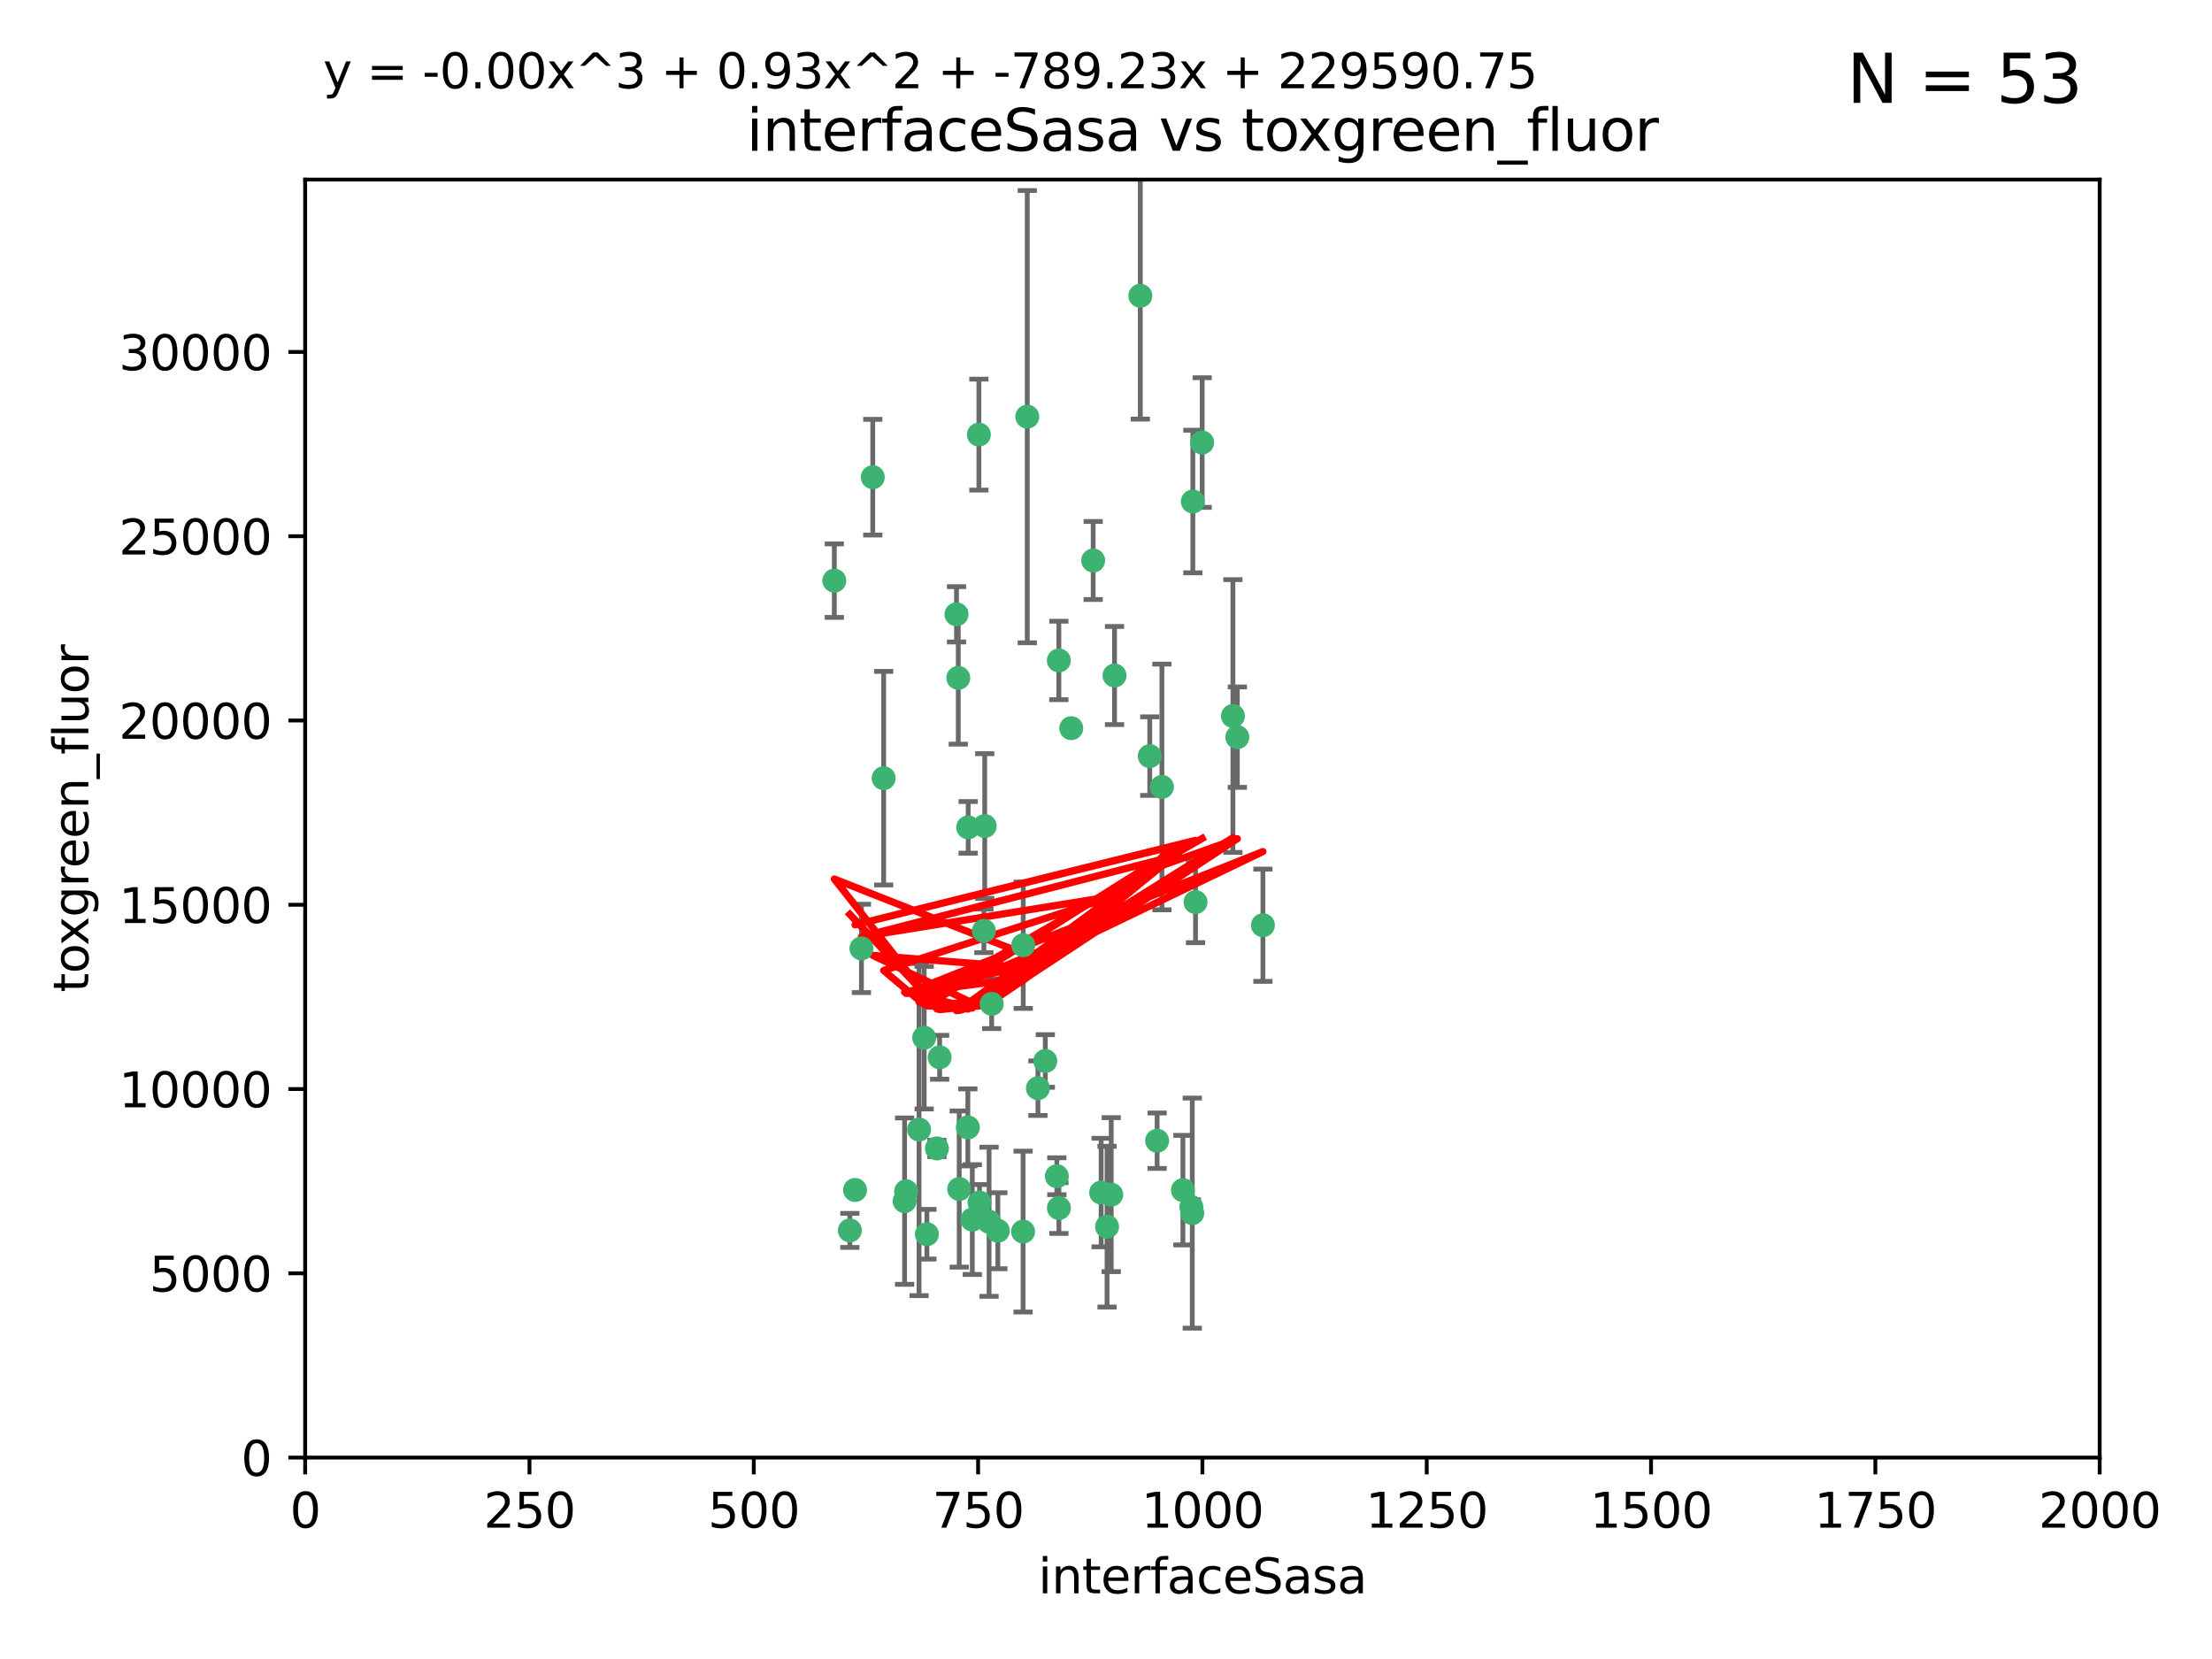 <?xml version="1.0" encoding="utf-8" standalone="no"?>
<!DOCTYPE svg PUBLIC "-//W3C//DTD SVG 1.1//EN"
  "http://www.w3.org/Graphics/SVG/1.1/DTD/svg11.dtd">
<svg xmlns:xlink="http://www.w3.org/1999/xlink" width="460.8pt" height="345.6pt" viewBox="0 0 460.8 345.6" xmlns="http://www.w3.org/2000/svg" version="1.1">
 <defs>
  <style type="text/css">*{stroke-linejoin: round; stroke-linecap: butt}</style>
 </defs>
 <g id="figure_1">
  <g id="patch_1">
   <path d="M 0 345.6 
L 460.8 345.6 
L 460.8 0 
L 0 0 
z
" style="fill: #ffffff"/>
  </g>
  <g id="axes_1">
   <g id="patch_2">
    <path d="M 63.571 303.64 
L 437.4 303.64 
L 437.4 37.411 
L 63.571 37.411 
z
" style="fill: #ffffff"/>
   </g>
   <g id="PathCollection_1">
    <defs>
     <path id="m50823e1a47" d="M 0 1.118 
C 0.297 1.118 0.581 1 0.791 0.791 
C 1 0.581 1.118 0.297 1.118 0 
C 1.118 -0.297 1 -0.581 0.791 -0.791 
C 0.581 -1 0.297 -1.118 0 -1.118 
C -0.297 -1.118 -0.581 -1 -0.791 -0.791 
C -1 -0.581 -1.118 -0.297 -1.118 0 
C -1.118 0.297 -1 0.581 -0.791 0.791 
C -0.581 1 -0.297 1.118 0 1.118 
z
" style="stroke: #3cb371"/>
    </defs>
    <g clip-path="url(#p85cb08720f)">
     <use xlink:href="#m50823e1a47" x="250.437" y="92.187" style="fill: #3cb371; stroke: #3cb371"/>
     <use xlink:href="#m50823e1a47" x="191.458" y="235.304" style="fill: #3cb371; stroke: #3cb371"/>
     <use xlink:href="#m50823e1a47" x="223.161" y="151.693" style="fill: #3cb371; stroke: #3cb371"/>
     <use xlink:href="#m50823e1a47" x="242.046" y="163.936" style="fill: #3cb371; stroke: #3cb371"/>
     <use xlink:href="#m50823e1a47" x="248.491" y="104.476" style="fill: #3cb371; stroke: #3cb371"/>
     <use xlink:href="#m50823e1a47" x="227.725" y="116.762" style="fill: #3cb371; stroke: #3cb371"/>
     <use xlink:href="#m50823e1a47" x="237.546" y="61.614" style="fill: #3cb371; stroke: #3cb371"/>
     <use xlink:href="#m50823e1a47" x="257.757" y="153.559" style="fill: #3cb371; stroke: #3cb371"/>
     <use xlink:href="#m50823e1a47" x="206.585" y="209.121" style="fill: #3cb371; stroke: #3cb371"/>
     <use xlink:href="#m50823e1a47" x="256.841" y="149.16" style="fill: #3cb371; stroke: #3cb371"/>
     <use xlink:href="#m50823e1a47" x="199.256" y="127.973" style="fill: #3cb371; stroke: #3cb371"/>
     <use xlink:href="#m50823e1a47" x="213.159" y="196.901" style="fill: #3cb371; stroke: #3cb371"/>
     <use xlink:href="#m50823e1a47" x="220.577" y="137.58" style="fill: #3cb371; stroke: #3cb371"/>
     <use xlink:href="#m50823e1a47" x="203.92" y="90.534" style="fill: #3cb371; stroke: #3cb371"/>
     <use xlink:href="#m50823e1a47" x="181.815" y="99.407" style="fill: #3cb371; stroke: #3cb371"/>
     <use xlink:href="#m50823e1a47" x="216.22" y="226.692" style="fill: #3cb371; stroke: #3cb371"/>
     <use xlink:href="#m50823e1a47" x="207.873" y="256.385" style="fill: #3cb371; stroke: #3cb371"/>
     <use xlink:href="#m50823e1a47" x="213.998" y="86.8" style="fill: #3cb371; stroke: #3cb371"/>
     <use xlink:href="#m50823e1a47" x="188.766" y="248.172" style="fill: #3cb371; stroke: #3cb371"/>
     <use xlink:href="#m50823e1a47" x="263.091" y="192.743" style="fill: #3cb371; stroke: #3cb371"/>
     <use xlink:href="#m50823e1a47" x="220.589" y="251.655" style="fill: #3cb371; stroke: #3cb371"/>
     <use xlink:href="#m50823e1a47" x="230.62" y="255.535" style="fill: #3cb371; stroke: #3cb371"/>
     <use xlink:href="#m50823e1a47" x="249.05" y="187.922" style="fill: #3cb371; stroke: #3cb371"/>
     <use xlink:href="#m50823e1a47" x="178.12" y="247.891" style="fill: #3cb371; stroke: #3cb371"/>
     <use xlink:href="#m50823e1a47" x="248.185" y="251.452" style="fill: #3cb371; stroke: #3cb371"/>
     <use xlink:href="#m50823e1a47" x="220.157" y="245.034" style="fill: #3cb371; stroke: #3cb371"/>
     <use xlink:href="#m50823e1a47" x="199.626" y="141.216" style="fill: #3cb371; stroke: #3cb371"/>
     <use xlink:href="#m50823e1a47" x="246.424" y="247.93" style="fill: #3cb371; stroke: #3cb371"/>
     <use xlink:href="#m50823e1a47" x="231.488" y="248.866" style="fill: #3cb371; stroke: #3cb371"/>
     <use xlink:href="#m50823e1a47" x="239.516" y="157.513" style="fill: #3cb371; stroke: #3cb371"/>
     <use xlink:href="#m50823e1a47" x="204.964" y="193.912" style="fill: #3cb371; stroke: #3cb371"/>
     <use xlink:href="#m50823e1a47" x="229.39" y="248.434" style="fill: #3cb371; stroke: #3cb371"/>
     <use xlink:href="#m50823e1a47" x="205.136" y="172.082" style="fill: #3cb371; stroke: #3cb371"/>
     <use xlink:href="#m50823e1a47" x="213.125" y="256.562" style="fill: #3cb371; stroke: #3cb371"/>
     <use xlink:href="#m50823e1a47" x="201.621" y="234.855" style="fill: #3cb371; stroke: #3cb371"/>
     <use xlink:href="#m50823e1a47" x="201.69" y="172.356" style="fill: #3cb371; stroke: #3cb371"/>
     <use xlink:href="#m50823e1a47" x="248.372" y="252.714" style="fill: #3cb371; stroke: #3cb371"/>
     <use xlink:href="#m50823e1a47" x="199.821" y="247.697" style="fill: #3cb371; stroke: #3cb371"/>
     <use xlink:href="#m50823e1a47" x="206.043" y="254.514" style="fill: #3cb371; stroke: #3cb371"/>
     <use xlink:href="#m50823e1a47" x="192.525" y="216.17" style="fill: #3cb371; stroke: #3cb371"/>
     <use xlink:href="#m50823e1a47" x="184.082" y="162.105" style="fill: #3cb371; stroke: #3cb371"/>
     <use xlink:href="#m50823e1a47" x="232.174" y="140.722" style="fill: #3cb371; stroke: #3cb371"/>
     <use xlink:href="#m50823e1a47" x="179.453" y="197.571" style="fill: #3cb371; stroke: #3cb371"/>
     <use xlink:href="#m50823e1a47" x="241.052" y="237.633" style="fill: #3cb371; stroke: #3cb371"/>
     <use xlink:href="#m50823e1a47" x="193.088" y="257.112" style="fill: #3cb371; stroke: #3cb371"/>
     <use xlink:href="#m50823e1a47" x="202.548" y="254.057" style="fill: #3cb371; stroke: #3cb371"/>
     <use xlink:href="#m50823e1a47" x="188.445" y="250.216" style="fill: #3cb371; stroke: #3cb371"/>
     <use xlink:href="#m50823e1a47" x="217.757" y="221.023" style="fill: #3cb371; stroke: #3cb371"/>
     <use xlink:href="#m50823e1a47" x="173.806" y="120.958" style="fill: #3cb371; stroke: #3cb371"/>
     <use xlink:href="#m50823e1a47" x="195.181" y="239.234" style="fill: #3cb371; stroke: #3cb371"/>
     <use xlink:href="#m50823e1a47" x="204.052" y="250.509" style="fill: #3cb371; stroke: #3cb371"/>
     <use xlink:href="#m50823e1a47" x="195.744" y="220.252" style="fill: #3cb371; stroke: #3cb371"/>
     <use xlink:href="#m50823e1a47" x="177.039" y="256.316" style="fill: #3cb371; stroke: #3cb371"/>
    </g>
   </g>
   <g id="matplotlib.axis_1">
    <g id="xtick_1">
     <g id="line2d_1">
      <defs>
       <path id="m6fc1e0e9b1" d="M 0 0 
L 0 3.5 
" style="stroke: #000000; stroke-width: 0.8"/>
      </defs>
      <g>
       <use xlink:href="#m6fc1e0e9b1" x="63.571" y="303.64" style="stroke: #000000; stroke-width: 0.8"/>
      </g>
     </g>
     <g id="text_1">
      <!-- 0 -->
      <g transform="translate(60.39 318.238)scale(0.1 -0.1)">
       <defs>
        <path id="DejaVuSans-30" d="M 2034 4250 
Q 1547 4250 1301 3770 
Q 1056 3291 1056 2328 
Q 1056 1369 1301 889 
Q 1547 409 2034 409 
Q 2525 409 2770 889 
Q 3016 1369 3016 2328 
Q 3016 3291 2770 3770 
Q 2525 4250 2034 4250 
z
M 2034 4750 
Q 2819 4750 3233 4129 
Q 3647 3509 3647 2328 
Q 3647 1150 3233 529 
Q 2819 -91 2034 -91 
Q 1250 -91 836 529 
Q 422 1150 422 2328 
Q 422 3509 836 4129 
Q 1250 4750 2034 4750 
z
" transform="scale(0.016)"/>
       </defs>
       <use xlink:href="#DejaVuSans-30"/>
      </g>
     </g>
    </g>
    <g id="xtick_2">
     <g id="line2d_2">
      <g>
       <use xlink:href="#m6fc1e0e9b1" x="110.3" y="303.64" style="stroke: #000000; stroke-width: 0.8"/>
      </g>
     </g>
     <g id="text_2">
      <!-- 250 -->
      <g transform="translate(100.756 318.238)scale(0.1 -0.1)">
       <defs>
        <path id="DejaVuSans-32" d="M 1228 531 
L 3431 531 
L 3431 0 
L 469 0 
L 469 531 
Q 828 903 1448 1529 
Q 2069 2156 2228 2338 
Q 2531 2678 2651 2914 
Q 2772 3150 2772 3378 
Q 2772 3750 2511 3984 
Q 2250 4219 1831 4219 
Q 1534 4219 1204 4116 
Q 875 4013 500 3803 
L 500 4441 
Q 881 4594 1212 4672 
Q 1544 4750 1819 4750 
Q 2544 4750 2975 4387 
Q 3406 4025 3406 3419 
Q 3406 3131 3298 2873 
Q 3191 2616 2906 2266 
Q 2828 2175 2409 1742 
Q 1991 1309 1228 531 
z
" transform="scale(0.016)"/>
        <path id="DejaVuSans-35" d="M 691 4666 
L 3169 4666 
L 3169 4134 
L 1269 4134 
L 1269 2991 
Q 1406 3038 1543 3061 
Q 1681 3084 1819 3084 
Q 2600 3084 3056 2656 
Q 3513 2228 3513 1497 
Q 3513 744 3044 326 
Q 2575 -91 1722 -91 
Q 1428 -91 1123 -41 
Q 819 9 494 109 
L 494 744 
Q 775 591 1075 516 
Q 1375 441 1709 441 
Q 2250 441 2565 725 
Q 2881 1009 2881 1497 
Q 2881 1984 2565 2268 
Q 2250 2553 1709 2553 
Q 1456 2553 1204 2497 
Q 953 2441 691 2322 
L 691 4666 
z
" transform="scale(0.016)"/>
       </defs>
       <use xlink:href="#DejaVuSans-32"/>
       <use xlink:href="#DejaVuSans-35" x="63.623"/>
       <use xlink:href="#DejaVuSans-30" x="127.246"/>
      </g>
     </g>
    </g>
    <g id="xtick_3">
     <g id="line2d_3">
      <g>
       <use xlink:href="#m6fc1e0e9b1" x="157.028" y="303.64" style="stroke: #000000; stroke-width: 0.8"/>
      </g>
     </g>
     <g id="text_3">
      <!-- 500 -->
      <g transform="translate(147.485 318.238)scale(0.1 -0.1)">
       <use xlink:href="#DejaVuSans-35"/>
       <use xlink:href="#DejaVuSans-30" x="63.623"/>
       <use xlink:href="#DejaVuSans-30" x="127.246"/>
      </g>
     </g>
    </g>
    <g id="xtick_4">
     <g id="line2d_4">
      <g>
       <use xlink:href="#m6fc1e0e9b1" x="203.757" y="303.64" style="stroke: #000000; stroke-width: 0.8"/>
      </g>
     </g>
     <g id="text_4">
      <!-- 750 -->
      <g transform="translate(194.213 318.238)scale(0.1 -0.1)">
       <defs>
        <path id="DejaVuSans-37" d="M 525 4666 
L 3525 4666 
L 3525 4397 
L 1831 0 
L 1172 0 
L 2766 4134 
L 525 4134 
L 525 4666 
z
" transform="scale(0.016)"/>
       </defs>
       <use xlink:href="#DejaVuSans-37"/>
       <use xlink:href="#DejaVuSans-35" x="63.623"/>
       <use xlink:href="#DejaVuSans-30" x="127.246"/>
      </g>
     </g>
    </g>
    <g id="xtick_5">
     <g id="line2d_5">
      <g>
       <use xlink:href="#m6fc1e0e9b1" x="250.486" y="303.64" style="stroke: #000000; stroke-width: 0.8"/>
      </g>
     </g>
     <g id="text_5">
      <!-- 1000 -->
      <g transform="translate(237.761 318.238)scale(0.1 -0.1)">
       <defs>
        <path id="DejaVuSans-31" d="M 794 531 
L 1825 531 
L 1825 4091 
L 703 3866 
L 703 4441 
L 1819 4666 
L 2450 4666 
L 2450 531 
L 3481 531 
L 3481 0 
L 794 0 
L 794 531 
z
" transform="scale(0.016)"/>
       </defs>
       <use xlink:href="#DejaVuSans-31"/>
       <use xlink:href="#DejaVuSans-30" x="63.623"/>
       <use xlink:href="#DejaVuSans-30" x="127.246"/>
       <use xlink:href="#DejaVuSans-30" x="190.869"/>
      </g>
     </g>
    </g>
    <g id="xtick_6">
     <g id="line2d_6">
      <g>
       <use xlink:href="#m6fc1e0e9b1" x="297.214" y="303.64" style="stroke: #000000; stroke-width: 0.8"/>
      </g>
     </g>
     <g id="text_6">
      <!-- 1250 -->
      <g transform="translate(284.489 318.238)scale(0.1 -0.1)">
       <use xlink:href="#DejaVuSans-31"/>
       <use xlink:href="#DejaVuSans-32" x="63.623"/>
       <use xlink:href="#DejaVuSans-35" x="127.246"/>
       <use xlink:href="#DejaVuSans-30" x="190.869"/>
      </g>
     </g>
    </g>
    <g id="xtick_7">
     <g id="line2d_7">
      <g>
       <use xlink:href="#m6fc1e0e9b1" x="343.943" y="303.64" style="stroke: #000000; stroke-width: 0.8"/>
      </g>
     </g>
     <g id="text_7">
      <!-- 1500 -->
      <g transform="translate(331.218 318.238)scale(0.1 -0.1)">
       <use xlink:href="#DejaVuSans-31"/>
       <use xlink:href="#DejaVuSans-35" x="63.623"/>
       <use xlink:href="#DejaVuSans-30" x="127.246"/>
       <use xlink:href="#DejaVuSans-30" x="190.869"/>
      </g>
     </g>
    </g>
    <g id="xtick_8">
     <g id="line2d_8">
      <g>
       <use xlink:href="#m6fc1e0e9b1" x="390.671" y="303.64" style="stroke: #000000; stroke-width: 0.8"/>
      </g>
     </g>
     <g id="text_8">
      <!-- 1750 -->
      <g transform="translate(377.946 318.238)scale(0.1 -0.1)">
       <use xlink:href="#DejaVuSans-31"/>
       <use xlink:href="#DejaVuSans-37" x="63.623"/>
       <use xlink:href="#DejaVuSans-35" x="127.246"/>
       <use xlink:href="#DejaVuSans-30" x="190.869"/>
      </g>
     </g>
    </g>
    <g id="xtick_9">
     <g id="line2d_9">
      <g>
       <use xlink:href="#m6fc1e0e9b1" x="437.4" y="303.64" style="stroke: #000000; stroke-width: 0.8"/>
      </g>
     </g>
     <g id="text_9">
      <!-- 2000 -->
      <g transform="translate(424.675 318.238)scale(0.1 -0.1)">
       <use xlink:href="#DejaVuSans-32"/>
       <use xlink:href="#DejaVuSans-30" x="63.623"/>
       <use xlink:href="#DejaVuSans-30" x="127.246"/>
       <use xlink:href="#DejaVuSans-30" x="190.869"/>
      </g>
     </g>
    </g>
    <g id="text_10">
     <!-- interfaceSasa -->
     <g transform="translate(216.279 331.917)scale(0.1 -0.1)">
      <defs>
       <path id="DejaVuSans-69" d="M 603 3500 
L 1178 3500 
L 1178 0 
L 603 0 
L 603 3500 
z
M 603 4863 
L 1178 4863 
L 1178 4134 
L 603 4134 
L 603 4863 
z
" transform="scale(0.016)"/>
       <path id="DejaVuSans-6e" d="M 3513 2113 
L 3513 0 
L 2938 0 
L 2938 2094 
Q 2938 2591 2744 2837 
Q 2550 3084 2163 3084 
Q 1697 3084 1428 2787 
Q 1159 2491 1159 1978 
L 1159 0 
L 581 0 
L 581 3500 
L 1159 3500 
L 1159 2956 
Q 1366 3272 1645 3428 
Q 1925 3584 2291 3584 
Q 2894 3584 3203 3211 
Q 3513 2838 3513 2113 
z
" transform="scale(0.016)"/>
       <path id="DejaVuSans-74" d="M 1172 4494 
L 1172 3500 
L 2356 3500 
L 2356 3053 
L 1172 3053 
L 1172 1153 
Q 1172 725 1289 603 
Q 1406 481 1766 481 
L 2356 481 
L 2356 0 
L 1766 0 
Q 1100 0 847 248 
Q 594 497 594 1153 
L 594 3053 
L 172 3053 
L 172 3500 
L 594 3500 
L 594 4494 
L 1172 4494 
z
" transform="scale(0.016)"/>
       <path id="DejaVuSans-65" d="M 3597 1894 
L 3597 1613 
L 953 1613 
Q 991 1019 1311 708 
Q 1631 397 2203 397 
Q 2534 397 2845 478 
Q 3156 559 3463 722 
L 3463 178 
Q 3153 47 2828 -22 
Q 2503 -91 2169 -91 
Q 1331 -91 842 396 
Q 353 884 353 1716 
Q 353 2575 817 3079 
Q 1281 3584 2069 3584 
Q 2775 3584 3186 3129 
Q 3597 2675 3597 1894 
z
M 3022 2063 
Q 3016 2534 2758 2815 
Q 2500 3097 2075 3097 
Q 1594 3097 1305 2825 
Q 1016 2553 972 2059 
L 3022 2063 
z
" transform="scale(0.016)"/>
       <path id="DejaVuSans-72" d="M 2631 2963 
Q 2534 3019 2420 3045 
Q 2306 3072 2169 3072 
Q 1681 3072 1420 2755 
Q 1159 2438 1159 1844 
L 1159 0 
L 581 0 
L 581 3500 
L 1159 3500 
L 1159 2956 
Q 1341 3275 1631 3429 
Q 1922 3584 2338 3584 
Q 2397 3584 2469 3576 
Q 2541 3569 2628 3553 
L 2631 2963 
z
" transform="scale(0.016)"/>
       <path id="DejaVuSans-66" d="M 2375 4863 
L 2375 4384 
L 1825 4384 
Q 1516 4384 1395 4259 
Q 1275 4134 1275 3809 
L 1275 3500 
L 2222 3500 
L 2222 3053 
L 1275 3053 
L 1275 0 
L 697 0 
L 697 3053 
L 147 3053 
L 147 3500 
L 697 3500 
L 697 3744 
Q 697 4328 969 4595 
Q 1241 4863 1831 4863 
L 2375 4863 
z
" transform="scale(0.016)"/>
       <path id="DejaVuSans-61" d="M 2194 1759 
Q 1497 1759 1228 1600 
Q 959 1441 959 1056 
Q 959 750 1161 570 
Q 1363 391 1709 391 
Q 2188 391 2477 730 
Q 2766 1069 2766 1631 
L 2766 1759 
L 2194 1759 
z
M 3341 1997 
L 3341 0 
L 2766 0 
L 2766 531 
Q 2569 213 2275 61 
Q 1981 -91 1556 -91 
Q 1019 -91 701 211 
Q 384 513 384 1019 
Q 384 1609 779 1909 
Q 1175 2209 1959 2209 
L 2766 2209 
L 2766 2266 
Q 2766 2663 2505 2880 
Q 2244 3097 1772 3097 
Q 1472 3097 1187 3025 
Q 903 2953 641 2809 
L 641 3341 
Q 956 3463 1253 3523 
Q 1550 3584 1831 3584 
Q 2591 3584 2966 3190 
Q 3341 2797 3341 1997 
z
" transform="scale(0.016)"/>
       <path id="DejaVuSans-63" d="M 3122 3366 
L 3122 2828 
Q 2878 2963 2633 3030 
Q 2388 3097 2138 3097 
Q 1578 3097 1268 2742 
Q 959 2388 959 1747 
Q 959 1106 1268 751 
Q 1578 397 2138 397 
Q 2388 397 2633 464 
Q 2878 531 3122 666 
L 3122 134 
Q 2881 22 2623 -34 
Q 2366 -91 2075 -91 
Q 1284 -91 818 406 
Q 353 903 353 1747 
Q 353 2603 823 3093 
Q 1294 3584 2113 3584 
Q 2378 3584 2631 3529 
Q 2884 3475 3122 3366 
z
" transform="scale(0.016)"/>
       <path id="DejaVuSans-53" d="M 3425 4513 
L 3425 3897 
Q 3066 4069 2747 4153 
Q 2428 4238 2131 4238 
Q 1616 4238 1336 4038 
Q 1056 3838 1056 3469 
Q 1056 3159 1242 3001 
Q 1428 2844 1947 2747 
L 2328 2669 
Q 3034 2534 3370 2195 
Q 3706 1856 3706 1288 
Q 3706 609 3251 259 
Q 2797 -91 1919 -91 
Q 1588 -91 1214 -16 
Q 841 59 441 206 
L 441 856 
Q 825 641 1194 531 
Q 1563 422 1919 422 
Q 2459 422 2753 634 
Q 3047 847 3047 1241 
Q 3047 1584 2836 1778 
Q 2625 1972 2144 2069 
L 1759 2144 
Q 1053 2284 737 2584 
Q 422 2884 422 3419 
Q 422 4038 858 4394 
Q 1294 4750 2059 4750 
Q 2388 4750 2728 4690 
Q 3069 4631 3425 4513 
z
" transform="scale(0.016)"/>
       <path id="DejaVuSans-73" d="M 2834 3397 
L 2834 2853 
Q 2591 2978 2328 3040 
Q 2066 3103 1784 3103 
Q 1356 3103 1142 2972 
Q 928 2841 928 2578 
Q 928 2378 1081 2264 
Q 1234 2150 1697 2047 
L 1894 2003 
Q 2506 1872 2764 1633 
Q 3022 1394 3022 966 
Q 3022 478 2636 193 
Q 2250 -91 1575 -91 
Q 1294 -91 989 -36 
Q 684 19 347 128 
L 347 722 
Q 666 556 975 473 
Q 1284 391 1588 391 
Q 1994 391 2212 530 
Q 2431 669 2431 922 
Q 2431 1156 2273 1281 
Q 2116 1406 1581 1522 
L 1381 1569 
Q 847 1681 609 1914 
Q 372 2147 372 2553 
Q 372 3047 722 3315 
Q 1072 3584 1716 3584 
Q 2034 3584 2315 3537 
Q 2597 3491 2834 3397 
z
" transform="scale(0.016)"/>
      </defs>
      <use xlink:href="#DejaVuSans-69"/>
      <use xlink:href="#DejaVuSans-6e" x="27.783"/>
      <use xlink:href="#DejaVuSans-74" x="91.162"/>
      <use xlink:href="#DejaVuSans-65" x="130.371"/>
      <use xlink:href="#DejaVuSans-72" x="191.895"/>
      <use xlink:href="#DejaVuSans-66" x="233.008"/>
      <use xlink:href="#DejaVuSans-61" x="268.213"/>
      <use xlink:href="#DejaVuSans-63" x="329.492"/>
      <use xlink:href="#DejaVuSans-65" x="384.473"/>
      <use xlink:href="#DejaVuSans-53" x="445.996"/>
      <use xlink:href="#DejaVuSans-61" x="509.473"/>
      <use xlink:href="#DejaVuSans-73" x="570.752"/>
      <use xlink:href="#DejaVuSans-61" x="622.852"/>
     </g>
    </g>
   </g>
   <g id="matplotlib.axis_2">
    <g id="ytick_1">
     <g id="line2d_10">
      <defs>
       <path id="m79f42b0985" d="M 0 0 
L -3.5 0 
" style="stroke: #000000; stroke-width: 0.8"/>
      </defs>
      <g>
       <use xlink:href="#m79f42b0985" x="63.571" y="303.64" style="stroke: #000000; stroke-width: 0.8"/>
      </g>
     </g>
     <g id="text_11">
      <!-- 0 -->
      <g transform="translate(50.209 307.439)scale(0.1 -0.1)">
       <use xlink:href="#DejaVuSans-30"/>
      </g>
     </g>
    </g>
    <g id="ytick_2">
     <g id="line2d_11">
      <g>
       <use xlink:href="#m79f42b0985" x="63.571" y="265.253" style="stroke: #000000; stroke-width: 0.8"/>
      </g>
     </g>
     <g id="text_12">
      <!-- 5000 -->
      <g transform="translate(31.121 269.052)scale(0.1 -0.1)">
       <use xlink:href="#DejaVuSans-35"/>
       <use xlink:href="#DejaVuSans-30" x="63.623"/>
       <use xlink:href="#DejaVuSans-30" x="127.246"/>
       <use xlink:href="#DejaVuSans-30" x="190.869"/>
      </g>
     </g>
    </g>
    <g id="ytick_3">
     <g id="line2d_12">
      <g>
       <use xlink:href="#m79f42b0985" x="63.571" y="226.866" style="stroke: #000000; stroke-width: 0.8"/>
      </g>
     </g>
     <g id="text_13">
      <!-- 10000 -->
      <g transform="translate(24.759 230.665)scale(0.1 -0.1)">
       <use xlink:href="#DejaVuSans-31"/>
       <use xlink:href="#DejaVuSans-30" x="63.623"/>
       <use xlink:href="#DejaVuSans-30" x="127.246"/>
       <use xlink:href="#DejaVuSans-30" x="190.869"/>
       <use xlink:href="#DejaVuSans-30" x="254.492"/>
      </g>
     </g>
    </g>
    <g id="ytick_4">
     <g id="line2d_13">
      <g>
       <use xlink:href="#m79f42b0985" x="63.571" y="188.479" style="stroke: #000000; stroke-width: 0.8"/>
      </g>
     </g>
     <g id="text_14">
      <!-- 15000 -->
      <g transform="translate(24.759 192.278)scale(0.1 -0.1)">
       <use xlink:href="#DejaVuSans-31"/>
       <use xlink:href="#DejaVuSans-35" x="63.623"/>
       <use xlink:href="#DejaVuSans-30" x="127.246"/>
       <use xlink:href="#DejaVuSans-30" x="190.869"/>
       <use xlink:href="#DejaVuSans-30" x="254.492"/>
      </g>
     </g>
    </g>
    <g id="ytick_5">
     <g id="line2d_14">
      <g>
       <use xlink:href="#m79f42b0985" x="63.571" y="150.092" style="stroke: #000000; stroke-width: 0.8"/>
      </g>
     </g>
     <g id="text_15">
      <!-- 20000 -->
      <g transform="translate(24.759 153.891)scale(0.1 -0.1)">
       <use xlink:href="#DejaVuSans-32"/>
       <use xlink:href="#DejaVuSans-30" x="63.623"/>
       <use xlink:href="#DejaVuSans-30" x="127.246"/>
       <use xlink:href="#DejaVuSans-30" x="190.869"/>
       <use xlink:href="#DejaVuSans-30" x="254.492"/>
      </g>
     </g>
    </g>
    <g id="ytick_6">
     <g id="line2d_15">
      <g>
       <use xlink:href="#m79f42b0985" x="63.571" y="111.705" style="stroke: #000000; stroke-width: 0.8"/>
      </g>
     </g>
     <g id="text_16">
      <!-- 25000 -->
      <g transform="translate(24.759 115.504)scale(0.1 -0.1)">
       <use xlink:href="#DejaVuSans-32"/>
       <use xlink:href="#DejaVuSans-35" x="63.623"/>
       <use xlink:href="#DejaVuSans-30" x="127.246"/>
       <use xlink:href="#DejaVuSans-30" x="190.869"/>
       <use xlink:href="#DejaVuSans-30" x="254.492"/>
      </g>
     </g>
    </g>
    <g id="ytick_7">
     <g id="line2d_16">
      <g>
       <use xlink:href="#m79f42b0985" x="63.571" y="73.317" style="stroke: #000000; stroke-width: 0.8"/>
      </g>
     </g>
     <g id="text_17">
      <!-- 30000 -->
      <g transform="translate(24.759 77.117)scale(0.1 -0.1)">
       <defs>
        <path id="DejaVuSans-33" d="M 2597 2516 
Q 3050 2419 3304 2112 
Q 3559 1806 3559 1356 
Q 3559 666 3084 287 
Q 2609 -91 1734 -91 
Q 1441 -91 1130 -33 
Q 819 25 488 141 
L 488 750 
Q 750 597 1062 519 
Q 1375 441 1716 441 
Q 2309 441 2620 675 
Q 2931 909 2931 1356 
Q 2931 1769 2642 2001 
Q 2353 2234 1838 2234 
L 1294 2234 
L 1294 2753 
L 1863 2753 
Q 2328 2753 2575 2939 
Q 2822 3125 2822 3475 
Q 2822 3834 2567 4026 
Q 2313 4219 1838 4219 
Q 1578 4219 1281 4162 
Q 984 4106 628 3988 
L 628 4550 
Q 988 4650 1302 4700 
Q 1616 4750 1894 4750 
Q 2613 4750 3031 4423 
Q 3450 4097 3450 3541 
Q 3450 3153 3228 2886 
Q 3006 2619 2597 2516 
z
" transform="scale(0.016)"/>
       </defs>
       <use xlink:href="#DejaVuSans-33"/>
       <use xlink:href="#DejaVuSans-30" x="63.623"/>
       <use xlink:href="#DejaVuSans-30" x="127.246"/>
       <use xlink:href="#DejaVuSans-30" x="190.869"/>
       <use xlink:href="#DejaVuSans-30" x="254.492"/>
      </g>
     </g>
    </g>
    <g id="text_18">
     <!-- toxgreen_fluor -->
     <g transform="translate(18.401 206.72)rotate(-90)scale(0.1 -0.1)">
      <defs>
       <path id="DejaVuSans-6f" d="M 1959 3097 
Q 1497 3097 1228 2736 
Q 959 2375 959 1747 
Q 959 1119 1226 758 
Q 1494 397 1959 397 
Q 2419 397 2687 759 
Q 2956 1122 2956 1747 
Q 2956 2369 2687 2733 
Q 2419 3097 1959 3097 
z
M 1959 3584 
Q 2709 3584 3137 3096 
Q 3566 2609 3566 1747 
Q 3566 888 3137 398 
Q 2709 -91 1959 -91 
Q 1206 -91 779 398 
Q 353 888 353 1747 
Q 353 2609 779 3096 
Q 1206 3584 1959 3584 
z
" transform="scale(0.016)"/>
       <path id="DejaVuSans-78" d="M 3513 3500 
L 2247 1797 
L 3578 0 
L 2900 0 
L 1881 1375 
L 863 0 
L 184 0 
L 1544 1831 
L 300 3500 
L 978 3500 
L 1906 2253 
L 2834 3500 
L 3513 3500 
z
" transform="scale(0.016)"/>
       <path id="DejaVuSans-67" d="M 2906 1791 
Q 2906 2416 2648 2759 
Q 2391 3103 1925 3103 
Q 1463 3103 1205 2759 
Q 947 2416 947 1791 
Q 947 1169 1205 825 
Q 1463 481 1925 481 
Q 2391 481 2648 825 
Q 2906 1169 2906 1791 
z
M 3481 434 
Q 3481 -459 3084 -895 
Q 2688 -1331 1869 -1331 
Q 1566 -1331 1297 -1286 
Q 1028 -1241 775 -1147 
L 775 -588 
Q 1028 -725 1275 -790 
Q 1522 -856 1778 -856 
Q 2344 -856 2625 -561 
Q 2906 -266 2906 331 
L 2906 616 
Q 2728 306 2450 153 
Q 2172 0 1784 0 
Q 1141 0 747 490 
Q 353 981 353 1791 
Q 353 2603 747 3093 
Q 1141 3584 1784 3584 
Q 2172 3584 2450 3431 
Q 2728 3278 2906 2969 
L 2906 3500 
L 3481 3500 
L 3481 434 
z
" transform="scale(0.016)"/>
       <path id="DejaVuSans-5f" d="M 3263 -1063 
L 3263 -1509 
L -63 -1509 
L -63 -1063 
L 3263 -1063 
z
" transform="scale(0.016)"/>
       <path id="DejaVuSans-6c" d="M 603 4863 
L 1178 4863 
L 1178 0 
L 603 0 
L 603 4863 
z
" transform="scale(0.016)"/>
       <path id="DejaVuSans-75" d="M 544 1381 
L 544 3500 
L 1119 3500 
L 1119 1403 
Q 1119 906 1312 657 
Q 1506 409 1894 409 
Q 2359 409 2629 706 
Q 2900 1003 2900 1516 
L 2900 3500 
L 3475 3500 
L 3475 0 
L 2900 0 
L 2900 538 
Q 2691 219 2414 64 
Q 2138 -91 1772 -91 
Q 1169 -91 856 284 
Q 544 659 544 1381 
z
M 1991 3584 
L 1991 3584 
z
" transform="scale(0.016)"/>
      </defs>
      <use xlink:href="#DejaVuSans-74"/>
      <use xlink:href="#DejaVuSans-6f" x="39.209"/>
      <use xlink:href="#DejaVuSans-78" x="97.266"/>
      <use xlink:href="#DejaVuSans-67" x="156.445"/>
      <use xlink:href="#DejaVuSans-72" x="219.922"/>
      <use xlink:href="#DejaVuSans-65" x="258.785"/>
      <use xlink:href="#DejaVuSans-65" x="320.309"/>
      <use xlink:href="#DejaVuSans-6e" x="381.832"/>
      <use xlink:href="#DejaVuSans-5f" x="445.211"/>
      <use xlink:href="#DejaVuSans-66" x="495.211"/>
      <use xlink:href="#DejaVuSans-6c" x="530.416"/>
      <use xlink:href="#DejaVuSans-75" x="558.199"/>
      <use xlink:href="#DejaVuSans-6f" x="621.578"/>
      <use xlink:href="#DejaVuSans-72" x="682.76"/>
     </g>
    </g>
   </g>
   <g id="LineCollection_1">
    <path d="M 250.437 105.69 
L 250.437 78.685 
" clip-path="url(#p85cb08720f)" style="fill: none; stroke: #696969"/>
    <path d="M 191.458 269.906 
L 191.458 200.702 
" clip-path="url(#p85cb08720f)" style="fill: none; stroke: #696969"/>
    <path d="M 223.161 152.217 
L 223.161 151.168 
" clip-path="url(#p85cb08720f)" style="fill: none; stroke: #696969"/>
    <path d="M 242.046 189.529 
L 242.046 138.343 
" clip-path="url(#p85cb08720f)" style="fill: none; stroke: #696969"/>
    <path d="M 248.491 119.328 
L 248.491 89.623 
" clip-path="url(#p85cb08720f)" style="fill: none; stroke: #696969"/>
    <path d="M 227.725 124.89 
L 227.725 108.635 
" clip-path="url(#p85cb08720f)" style="fill: none; stroke: #696969"/>
    <path d="M 237.546 87.306 
L 237.546 35.922 
" clip-path="url(#p85cb08720f)" style="fill: none; stroke: #696969"/>
    <path d="M 257.757 164.019 
L 257.757 143.098 
" clip-path="url(#p85cb08720f)" style="fill: none; stroke: #696969"/>
    <path d="M 206.585 214.275 
L 206.585 203.967 
" clip-path="url(#p85cb08720f)" style="fill: none; stroke: #696969"/>
    <path d="M 256.841 177.569 
L 256.841 120.752 
" clip-path="url(#p85cb08720f)" style="fill: none; stroke: #696969"/>
    <path d="M 199.256 133.734 
L 199.256 122.212 
" clip-path="url(#p85cb08720f)" style="fill: none; stroke: #696969"/>
    <path d="M 213.159 210.068 
L 213.159 183.734 
" clip-path="url(#p85cb08720f)" style="fill: none; stroke: #696969"/>
    <path d="M 220.577 145.75 
L 220.577 129.411 
" clip-path="url(#p85cb08720f)" style="fill: none; stroke: #696969"/>
    <path d="M 203.92 102.091 
L 203.92 78.978 
" clip-path="url(#p85cb08720f)" style="fill: none; stroke: #696969"/>
    <path d="M 181.815 111.46 
L 181.815 87.355 
" clip-path="url(#p85cb08720f)" style="fill: none; stroke: #696969"/>
    <path d="M 216.22 232.376 
L 216.22 221.008 
" clip-path="url(#p85cb08720f)" style="fill: none; stroke: #696969"/>
    <path d="M 207.873 264.301 
L 207.873 248.47 
" clip-path="url(#p85cb08720f)" style="fill: none; stroke: #696969"/>
    <path d="M 213.998 133.906 
L 213.998 39.694 
" clip-path="url(#p85cb08720f)" style="fill: none; stroke: #696969"/>
    <path d="M 188.766 248.702 
L 188.766 247.642 
" clip-path="url(#p85cb08720f)" style="fill: none; stroke: #696969"/>
    <path d="M 263.091 204.435 
L 263.091 181.052 
" clip-path="url(#p85cb08720f)" style="fill: none; stroke: #696969"/>
    <path d="M 220.589 256.945 
L 220.589 246.364 
" clip-path="url(#p85cb08720f)" style="fill: none; stroke: #696969"/>
    <path d="M 230.62 272.278 
L 230.62 238.793 
" clip-path="url(#p85cb08720f)" style="fill: none; stroke: #696969"/>
    <path d="M 249.05 196.374 
L 249.05 179.47 
" clip-path="url(#p85cb08720f)" style="fill: none; stroke: #696969"/>
    <path d="M 178.12 248.596 
L 178.12 247.186 
" clip-path="url(#p85cb08720f)" style="fill: none; stroke: #696969"/>
    <path d="M 248.185 252.966 
L 248.185 249.939 
" clip-path="url(#p85cb08720f)" style="fill: none; stroke: #696969"/>
    <path d="M 220.157 248.879 
L 220.157 241.19 
" clip-path="url(#p85cb08720f)" style="fill: none; stroke: #696969"/>
    <path d="M 199.626 155.019 
L 199.626 127.413 
" clip-path="url(#p85cb08720f)" style="fill: none; stroke: #696969"/>
    <path d="M 246.424 259.34 
L 246.424 236.521 
" clip-path="url(#p85cb08720f)" style="fill: none; stroke: #696969"/>
    <path d="M 231.488 264.906 
L 231.488 232.826 
" clip-path="url(#p85cb08720f)" style="fill: none; stroke: #696969"/>
    <path d="M 239.516 165.694 
L 239.516 149.332 
" clip-path="url(#p85cb08720f)" style="fill: none; stroke: #696969"/>
    <path d="M 204.964 198.445 
L 204.964 189.38 
" clip-path="url(#p85cb08720f)" style="fill: none; stroke: #696969"/>
    <path d="M 229.39 259.739 
L 229.39 237.128 
" clip-path="url(#p85cb08720f)" style="fill: none; stroke: #696969"/>
    <path d="M 205.136 187.16 
L 205.136 157.004 
" clip-path="url(#p85cb08720f)" style="fill: none; stroke: #696969"/>
    <path d="M 213.125 273.32 
L 213.125 239.805 
" clip-path="url(#p85cb08720f)" style="fill: none; stroke: #696969"/>
    <path d="M 201.621 242.872 
L 201.621 226.838 
" clip-path="url(#p85cb08720f)" style="fill: none; stroke: #696969"/>
    <path d="M 201.69 177.734 
L 201.69 166.978 
" clip-path="url(#p85cb08720f)" style="fill: none; stroke: #696969"/>
    <path d="M 248.372 276.679 
L 248.372 228.748 
" clip-path="url(#p85cb08720f)" style="fill: none; stroke: #696969"/>
    <path d="M 199.821 263.964 
L 199.821 231.431 
" clip-path="url(#p85cb08720f)" style="fill: none; stroke: #696969"/>
    <path d="M 206.043 270.051 
L 206.043 238.978 
" clip-path="url(#p85cb08720f)" style="fill: none; stroke: #696969"/>
    <path d="M 192.525 231.016 
L 192.525 201.324 
" clip-path="url(#p85cb08720f)" style="fill: none; stroke: #696969"/>
    <path d="M 184.082 184.351 
L 184.082 139.86 
" clip-path="url(#p85cb08720f)" style="fill: none; stroke: #696969"/>
    <path d="M 232.174 150.938 
L 232.174 130.506 
" clip-path="url(#p85cb08720f)" style="fill: none; stroke: #696969"/>
    <path d="M 179.453 206.772 
L 179.453 188.371 
" clip-path="url(#p85cb08720f)" style="fill: none; stroke: #696969"/>
    <path d="M 241.052 243.408 
L 241.052 231.859 
" clip-path="url(#p85cb08720f)" style="fill: none; stroke: #696969"/>
    <path d="M 193.088 262.288 
L 193.088 251.936 
" clip-path="url(#p85cb08720f)" style="fill: none; stroke: #696969"/>
    <path d="M 202.548 265.494 
L 202.548 242.62 
" clip-path="url(#p85cb08720f)" style="fill: none; stroke: #696969"/>
    <path d="M 188.445 267.545 
L 188.445 232.888 
" clip-path="url(#p85cb08720f)" style="fill: none; stroke: #696969"/>
    <path d="M 217.757 226.502 
L 217.757 215.543 
" clip-path="url(#p85cb08720f)" style="fill: none; stroke: #696969"/>
    <path d="M 173.806 128.612 
L 173.806 113.304 
" clip-path="url(#p85cb08720f)" style="fill: none; stroke: #696969"/>
    <path d="M 195.181 240.949 
L 195.181 237.518 
" clip-path="url(#p85cb08720f)" style="fill: none; stroke: #696969"/>
    <path d="M 204.052 254.253 
L 204.052 246.765 
" clip-path="url(#p85cb08720f)" style="fill: none; stroke: #696969"/>
    <path d="M 195.744 224.823 
L 195.744 215.68 
" clip-path="url(#p85cb08720f)" style="fill: none; stroke: #696969"/>
    <path d="M 177.039 259.862 
L 177.039 252.77 
" clip-path="url(#p85cb08720f)" style="fill: none; stroke: #696969"/>
   </g>
   <g id="line2d_17">
    <defs>
     <path id="m5220e39477" d="M 2 0 
L -2 -0 
" style="stroke: #696969"/>
    </defs>
    <g clip-path="url(#p85cb08720f)">
     <use xlink:href="#m5220e39477" x="250.437" y="105.69" style="fill: #696969; stroke: #696969"/>
     <use xlink:href="#m5220e39477" x="191.458" y="269.906" style="fill: #696969; stroke: #696969"/>
     <use xlink:href="#m5220e39477" x="223.161" y="152.217" style="fill: #696969; stroke: #696969"/>
     <use xlink:href="#m5220e39477" x="242.046" y="189.529" style="fill: #696969; stroke: #696969"/>
     <use xlink:href="#m5220e39477" x="248.491" y="119.328" style="fill: #696969; stroke: #696969"/>
     <use xlink:href="#m5220e39477" x="227.725" y="124.89" style="fill: #696969; stroke: #696969"/>
     <use xlink:href="#m5220e39477" x="237.546" y="87.306" style="fill: #696969; stroke: #696969"/>
     <use xlink:href="#m5220e39477" x="257.757" y="164.019" style="fill: #696969; stroke: #696969"/>
     <use xlink:href="#m5220e39477" x="206.585" y="214.275" style="fill: #696969; stroke: #696969"/>
     <use xlink:href="#m5220e39477" x="256.841" y="177.569" style="fill: #696969; stroke: #696969"/>
     <use xlink:href="#m5220e39477" x="199.256" y="133.734" style="fill: #696969; stroke: #696969"/>
     <use xlink:href="#m5220e39477" x="213.159" y="210.068" style="fill: #696969; stroke: #696969"/>
     <use xlink:href="#m5220e39477" x="220.577" y="145.75" style="fill: #696969; stroke: #696969"/>
     <use xlink:href="#m5220e39477" x="203.92" y="102.091" style="fill: #696969; stroke: #696969"/>
     <use xlink:href="#m5220e39477" x="181.815" y="111.46" style="fill: #696969; stroke: #696969"/>
     <use xlink:href="#m5220e39477" x="216.22" y="232.376" style="fill: #696969; stroke: #696969"/>
     <use xlink:href="#m5220e39477" x="207.873" y="264.301" style="fill: #696969; stroke: #696969"/>
     <use xlink:href="#m5220e39477" x="213.998" y="133.906" style="fill: #696969; stroke: #696969"/>
     <use xlink:href="#m5220e39477" x="188.766" y="248.702" style="fill: #696969; stroke: #696969"/>
     <use xlink:href="#m5220e39477" x="263.091" y="204.435" style="fill: #696969; stroke: #696969"/>
     <use xlink:href="#m5220e39477" x="220.589" y="256.945" style="fill: #696969; stroke: #696969"/>
     <use xlink:href="#m5220e39477" x="230.62" y="272.278" style="fill: #696969; stroke: #696969"/>
     <use xlink:href="#m5220e39477" x="249.05" y="196.374" style="fill: #696969; stroke: #696969"/>
     <use xlink:href="#m5220e39477" x="178.12" y="248.596" style="fill: #696969; stroke: #696969"/>
     <use xlink:href="#m5220e39477" x="248.185" y="252.966" style="fill: #696969; stroke: #696969"/>
     <use xlink:href="#m5220e39477" x="220.157" y="248.879" style="fill: #696969; stroke: #696969"/>
     <use xlink:href="#m5220e39477" x="199.626" y="155.019" style="fill: #696969; stroke: #696969"/>
     <use xlink:href="#m5220e39477" x="246.424" y="259.34" style="fill: #696969; stroke: #696969"/>
     <use xlink:href="#m5220e39477" x="231.488" y="264.906" style="fill: #696969; stroke: #696969"/>
     <use xlink:href="#m5220e39477" x="239.516" y="165.694" style="fill: #696969; stroke: #696969"/>
     <use xlink:href="#m5220e39477" x="204.964" y="198.445" style="fill: #696969; stroke: #696969"/>
     <use xlink:href="#m5220e39477" x="229.39" y="259.739" style="fill: #696969; stroke: #696969"/>
     <use xlink:href="#m5220e39477" x="205.136" y="187.16" style="fill: #696969; stroke: #696969"/>
     <use xlink:href="#m5220e39477" x="213.125" y="273.32" style="fill: #696969; stroke: #696969"/>
     <use xlink:href="#m5220e39477" x="201.621" y="242.872" style="fill: #696969; stroke: #696969"/>
     <use xlink:href="#m5220e39477" x="201.69" y="177.734" style="fill: #696969; stroke: #696969"/>
     <use xlink:href="#m5220e39477" x="248.372" y="276.679" style="fill: #696969; stroke: #696969"/>
     <use xlink:href="#m5220e39477" x="199.821" y="263.964" style="fill: #696969; stroke: #696969"/>
     <use xlink:href="#m5220e39477" x="206.043" y="270.051" style="fill: #696969; stroke: #696969"/>
     <use xlink:href="#m5220e39477" x="192.525" y="231.016" style="fill: #696969; stroke: #696969"/>
     <use xlink:href="#m5220e39477" x="184.082" y="184.351" style="fill: #696969; stroke: #696969"/>
     <use xlink:href="#m5220e39477" x="232.174" y="150.938" style="fill: #696969; stroke: #696969"/>
     <use xlink:href="#m5220e39477" x="179.453" y="206.772" style="fill: #696969; stroke: #696969"/>
     <use xlink:href="#m5220e39477" x="241.052" y="243.408" style="fill: #696969; stroke: #696969"/>
     <use xlink:href="#m5220e39477" x="193.088" y="262.288" style="fill: #696969; stroke: #696969"/>
     <use xlink:href="#m5220e39477" x="202.548" y="265.494" style="fill: #696969; stroke: #696969"/>
     <use xlink:href="#m5220e39477" x="188.445" y="267.545" style="fill: #696969; stroke: #696969"/>
     <use xlink:href="#m5220e39477" x="217.757" y="226.502" style="fill: #696969; stroke: #696969"/>
     <use xlink:href="#m5220e39477" x="173.806" y="128.612" style="fill: #696969; stroke: #696969"/>
     <use xlink:href="#m5220e39477" x="195.181" y="240.949" style="fill: #696969; stroke: #696969"/>
     <use xlink:href="#m5220e39477" x="204.052" y="254.253" style="fill: #696969; stroke: #696969"/>
     <use xlink:href="#m5220e39477" x="195.744" y="224.823" style="fill: #696969; stroke: #696969"/>
     <use xlink:href="#m5220e39477" x="177.039" y="259.862" style="fill: #696969; stroke: #696969"/>
    </g>
   </g>
   <g id="line2d_18">
    <g clip-path="url(#p85cb08720f)">
     <use xlink:href="#m5220e39477" x="250.437" y="78.685" style="fill: #696969; stroke: #696969"/>
     <use xlink:href="#m5220e39477" x="191.458" y="200.702" style="fill: #696969; stroke: #696969"/>
     <use xlink:href="#m5220e39477" x="223.161" y="151.168" style="fill: #696969; stroke: #696969"/>
     <use xlink:href="#m5220e39477" x="242.046" y="138.343" style="fill: #696969; stroke: #696969"/>
     <use xlink:href="#m5220e39477" x="248.491" y="89.623" style="fill: #696969; stroke: #696969"/>
     <use xlink:href="#m5220e39477" x="227.725" y="108.635" style="fill: #696969; stroke: #696969"/>
     <use xlink:href="#m5220e39477" x="237.546" y="35.922" style="fill: #696969; stroke: #696969"/>
     <use xlink:href="#m5220e39477" x="257.757" y="143.098" style="fill: #696969; stroke: #696969"/>
     <use xlink:href="#m5220e39477" x="206.585" y="203.967" style="fill: #696969; stroke: #696969"/>
     <use xlink:href="#m5220e39477" x="256.841" y="120.752" style="fill: #696969; stroke: #696969"/>
     <use xlink:href="#m5220e39477" x="199.256" y="122.212" style="fill: #696969; stroke: #696969"/>
     <use xlink:href="#m5220e39477" x="213.159" y="183.734" style="fill: #696969; stroke: #696969"/>
     <use xlink:href="#m5220e39477" x="220.577" y="129.411" style="fill: #696969; stroke: #696969"/>
     <use xlink:href="#m5220e39477" x="203.92" y="78.978" style="fill: #696969; stroke: #696969"/>
     <use xlink:href="#m5220e39477" x="181.815" y="87.355" style="fill: #696969; stroke: #696969"/>
     <use xlink:href="#m5220e39477" x="216.22" y="221.008" style="fill: #696969; stroke: #696969"/>
     <use xlink:href="#m5220e39477" x="207.873" y="248.47" style="fill: #696969; stroke: #696969"/>
     <use xlink:href="#m5220e39477" x="213.998" y="39.694" style="fill: #696969; stroke: #696969"/>
     <use xlink:href="#m5220e39477" x="188.766" y="247.642" style="fill: #696969; stroke: #696969"/>
     <use xlink:href="#m5220e39477" x="263.091" y="181.052" style="fill: #696969; stroke: #696969"/>
     <use xlink:href="#m5220e39477" x="220.589" y="246.364" style="fill: #696969; stroke: #696969"/>
     <use xlink:href="#m5220e39477" x="230.62" y="238.793" style="fill: #696969; stroke: #696969"/>
     <use xlink:href="#m5220e39477" x="249.05" y="179.47" style="fill: #696969; stroke: #696969"/>
     <use xlink:href="#m5220e39477" x="178.12" y="247.186" style="fill: #696969; stroke: #696969"/>
     <use xlink:href="#m5220e39477" x="248.185" y="249.939" style="fill: #696969; stroke: #696969"/>
     <use xlink:href="#m5220e39477" x="220.157" y="241.19" style="fill: #696969; stroke: #696969"/>
     <use xlink:href="#m5220e39477" x="199.626" y="127.413" style="fill: #696969; stroke: #696969"/>
     <use xlink:href="#m5220e39477" x="246.424" y="236.521" style="fill: #696969; stroke: #696969"/>
     <use xlink:href="#m5220e39477" x="231.488" y="232.826" style="fill: #696969; stroke: #696969"/>
     <use xlink:href="#m5220e39477" x="239.516" y="149.332" style="fill: #696969; stroke: #696969"/>
     <use xlink:href="#m5220e39477" x="204.964" y="189.38" style="fill: #696969; stroke: #696969"/>
     <use xlink:href="#m5220e39477" x="229.39" y="237.128" style="fill: #696969; stroke: #696969"/>
     <use xlink:href="#m5220e39477" x="205.136" y="157.004" style="fill: #696969; stroke: #696969"/>
     <use xlink:href="#m5220e39477" x="213.125" y="239.805" style="fill: #696969; stroke: #696969"/>
     <use xlink:href="#m5220e39477" x="201.621" y="226.838" style="fill: #696969; stroke: #696969"/>
     <use xlink:href="#m5220e39477" x="201.69" y="166.978" style="fill: #696969; stroke: #696969"/>
     <use xlink:href="#m5220e39477" x="248.372" y="228.748" style="fill: #696969; stroke: #696969"/>
     <use xlink:href="#m5220e39477" x="199.821" y="231.431" style="fill: #696969; stroke: #696969"/>
     <use xlink:href="#m5220e39477" x="206.043" y="238.978" style="fill: #696969; stroke: #696969"/>
     <use xlink:href="#m5220e39477" x="192.525" y="201.324" style="fill: #696969; stroke: #696969"/>
     <use xlink:href="#m5220e39477" x="184.082" y="139.86" style="fill: #696969; stroke: #696969"/>
     <use xlink:href="#m5220e39477" x="232.174" y="130.506" style="fill: #696969; stroke: #696969"/>
     <use xlink:href="#m5220e39477" x="179.453" y="188.371" style="fill: #696969; stroke: #696969"/>
     <use xlink:href="#m5220e39477" x="241.052" y="231.859" style="fill: #696969; stroke: #696969"/>
     <use xlink:href="#m5220e39477" x="193.088" y="251.936" style="fill: #696969; stroke: #696969"/>
     <use xlink:href="#m5220e39477" x="202.548" y="242.62" style="fill: #696969; stroke: #696969"/>
     <use xlink:href="#m5220e39477" x="188.445" y="232.888" style="fill: #696969; stroke: #696969"/>
     <use xlink:href="#m5220e39477" x="217.757" y="215.543" style="fill: #696969; stroke: #696969"/>
     <use xlink:href="#m5220e39477" x="173.806" y="113.304" style="fill: #696969; stroke: #696969"/>
     <use xlink:href="#m5220e39477" x="195.181" y="237.518" style="fill: #696969; stroke: #696969"/>
     <use xlink:href="#m5220e39477" x="204.052" y="246.765" style="fill: #696969; stroke: #696969"/>
     <use xlink:href="#m5220e39477" x="195.744" y="215.68" style="fill: #696969; stroke: #696969"/>
     <use xlink:href="#m5220e39477" x="177.039" y="252.77" style="fill: #696969; stroke: #696969"/>
    </g>
   </g>
   <g id="line2d_19">
    <path d="M 250.437 174.668 
L 191.458 208.754 
L 223.161 195.385 
L 242.046 178.576 
L 248.491 175.246 
L 227.725 190.93 
L 237.546 181.926 
L 257.757 174.723 
L 206.585 208.438 
L 256.841 174.503 
L 199.256 210.548 
L 213.159 204.251 
L 220.577 197.85 
L 203.92 209.566 
L 181.815 199.024 
L 216.22 201.77 
L 207.873 207.764 
L 213.998 203.599 
L 188.766 206.956 
L 263.091 177.394 
L 220.589 197.84 
L 230.62 188.13 
L 249.05 175.057 
L 178.12 192.656 
L 248.185 175.357 
L 220.157 198.244 
L 199.626 210.521 
L 246.424 176.092 
L 231.488 187.307 
L 239.516 180.374 
L 204.964 209.169 
L 229.39 189.312 
L 205.136 209.098 
L 213.125 204.276 
L 201.621 210.219 
L 201.69 210.204 
L 248.372 175.288 
L 199.821 210.503 
L 206.043 208.697 
L 192.525 209.288 
L 184.082 202.166 
L 232.174 186.662 
L 179.453 195.137 
L 241.052 179.254 
L 193.088 209.53 
L 202.548 209.993 
L 188.445 206.697 
L 217.757 200.432 
L 173.806 183.115 
L 195.181 210.203 
L 204.052 209.519 
L 195.744 210.324 
L 177.039 190.487 
" clip-path="url(#p85cb08720f)" style="fill: none; stroke: #ff0000; stroke-width: 1.5; stroke-linecap: square"/>
   </g>
   <g id="line2d_20">
    <defs>
     <path id="m25aa6540ab" d="M 0 2 
C 0.53 2 1.039 1.789 1.414 1.414 
C 1.789 1.039 2 0.53 2 0 
C 2 -0.53 1.789 -1.039 1.414 -1.414 
C 1.039 -1.789 0.53 -2 0 -2 
C -0.53 -2 -1.039 -1.789 -1.414 -1.414 
C -1.789 -1.039 -2 -0.53 -2 0 
C -2 0.53 -1.789 1.039 -1.414 1.414 
C -1.039 1.789 -0.53 2 0 2 
z
" style="stroke: #3cb371"/>
    </defs>
    <g clip-path="url(#p85cb08720f)">
     <use xlink:href="#m25aa6540ab" x="250.437" y="92.187" style="fill: #3cb371; stroke: #3cb371"/>
     <use xlink:href="#m25aa6540ab" x="191.458" y="235.304" style="fill: #3cb371; stroke: #3cb371"/>
     <use xlink:href="#m25aa6540ab" x="223.161" y="151.693" style="fill: #3cb371; stroke: #3cb371"/>
     <use xlink:href="#m25aa6540ab" x="242.046" y="163.936" style="fill: #3cb371; stroke: #3cb371"/>
     <use xlink:href="#m25aa6540ab" x="248.491" y="104.476" style="fill: #3cb371; stroke: #3cb371"/>
     <use xlink:href="#m25aa6540ab" x="227.725" y="116.762" style="fill: #3cb371; stroke: #3cb371"/>
     <use xlink:href="#m25aa6540ab" x="237.546" y="61.614" style="fill: #3cb371; stroke: #3cb371"/>
     <use xlink:href="#m25aa6540ab" x="257.757" y="153.559" style="fill: #3cb371; stroke: #3cb371"/>
     <use xlink:href="#m25aa6540ab" x="206.585" y="209.121" style="fill: #3cb371; stroke: #3cb371"/>
     <use xlink:href="#m25aa6540ab" x="256.841" y="149.16" style="fill: #3cb371; stroke: #3cb371"/>
     <use xlink:href="#m25aa6540ab" x="199.256" y="127.973" style="fill: #3cb371; stroke: #3cb371"/>
     <use xlink:href="#m25aa6540ab" x="213.159" y="196.901" style="fill: #3cb371; stroke: #3cb371"/>
     <use xlink:href="#m25aa6540ab" x="220.577" y="137.58" style="fill: #3cb371; stroke: #3cb371"/>
     <use xlink:href="#m25aa6540ab" x="203.92" y="90.534" style="fill: #3cb371; stroke: #3cb371"/>
     <use xlink:href="#m25aa6540ab" x="181.815" y="99.407" style="fill: #3cb371; stroke: #3cb371"/>
     <use xlink:href="#m25aa6540ab" x="216.22" y="226.692" style="fill: #3cb371; stroke: #3cb371"/>
     <use xlink:href="#m25aa6540ab" x="207.873" y="256.385" style="fill: #3cb371; stroke: #3cb371"/>
     <use xlink:href="#m25aa6540ab" x="213.998" y="86.8" style="fill: #3cb371; stroke: #3cb371"/>
     <use xlink:href="#m25aa6540ab" x="188.766" y="248.172" style="fill: #3cb371; stroke: #3cb371"/>
     <use xlink:href="#m25aa6540ab" x="263.091" y="192.743" style="fill: #3cb371; stroke: #3cb371"/>
     <use xlink:href="#m25aa6540ab" x="220.589" y="251.655" style="fill: #3cb371; stroke: #3cb371"/>
     <use xlink:href="#m25aa6540ab" x="230.62" y="255.535" style="fill: #3cb371; stroke: #3cb371"/>
     <use xlink:href="#m25aa6540ab" x="249.05" y="187.922" style="fill: #3cb371; stroke: #3cb371"/>
     <use xlink:href="#m25aa6540ab" x="178.12" y="247.891" style="fill: #3cb371; stroke: #3cb371"/>
     <use xlink:href="#m25aa6540ab" x="248.185" y="251.452" style="fill: #3cb371; stroke: #3cb371"/>
     <use xlink:href="#m25aa6540ab" x="220.157" y="245.034" style="fill: #3cb371; stroke: #3cb371"/>
     <use xlink:href="#m25aa6540ab" x="199.626" y="141.216" style="fill: #3cb371; stroke: #3cb371"/>
     <use xlink:href="#m25aa6540ab" x="246.424" y="247.93" style="fill: #3cb371; stroke: #3cb371"/>
     <use xlink:href="#m25aa6540ab" x="231.488" y="248.866" style="fill: #3cb371; stroke: #3cb371"/>
     <use xlink:href="#m25aa6540ab" x="239.516" y="157.513" style="fill: #3cb371; stroke: #3cb371"/>
     <use xlink:href="#m25aa6540ab" x="204.964" y="193.912" style="fill: #3cb371; stroke: #3cb371"/>
     <use xlink:href="#m25aa6540ab" x="229.39" y="248.434" style="fill: #3cb371; stroke: #3cb371"/>
     <use xlink:href="#m25aa6540ab" x="205.136" y="172.082" style="fill: #3cb371; stroke: #3cb371"/>
     <use xlink:href="#m25aa6540ab" x="213.125" y="256.562" style="fill: #3cb371; stroke: #3cb371"/>
     <use xlink:href="#m25aa6540ab" x="201.621" y="234.855" style="fill: #3cb371; stroke: #3cb371"/>
     <use xlink:href="#m25aa6540ab" x="201.69" y="172.356" style="fill: #3cb371; stroke: #3cb371"/>
     <use xlink:href="#m25aa6540ab" x="248.372" y="252.714" style="fill: #3cb371; stroke: #3cb371"/>
     <use xlink:href="#m25aa6540ab" x="199.821" y="247.697" style="fill: #3cb371; stroke: #3cb371"/>
     <use xlink:href="#m25aa6540ab" x="206.043" y="254.514" style="fill: #3cb371; stroke: #3cb371"/>
     <use xlink:href="#m25aa6540ab" x="192.525" y="216.17" style="fill: #3cb371; stroke: #3cb371"/>
     <use xlink:href="#m25aa6540ab" x="184.082" y="162.105" style="fill: #3cb371; stroke: #3cb371"/>
     <use xlink:href="#m25aa6540ab" x="232.174" y="140.722" style="fill: #3cb371; stroke: #3cb371"/>
     <use xlink:href="#m25aa6540ab" x="179.453" y="197.571" style="fill: #3cb371; stroke: #3cb371"/>
     <use xlink:href="#m25aa6540ab" x="241.052" y="237.633" style="fill: #3cb371; stroke: #3cb371"/>
     <use xlink:href="#m25aa6540ab" x="193.088" y="257.112" style="fill: #3cb371; stroke: #3cb371"/>
     <use xlink:href="#m25aa6540ab" x="202.548" y="254.057" style="fill: #3cb371; stroke: #3cb371"/>
     <use xlink:href="#m25aa6540ab" x="188.445" y="250.216" style="fill: #3cb371; stroke: #3cb371"/>
     <use xlink:href="#m25aa6540ab" x="217.757" y="221.023" style="fill: #3cb371; stroke: #3cb371"/>
     <use xlink:href="#m25aa6540ab" x="173.806" y="120.958" style="fill: #3cb371; stroke: #3cb371"/>
     <use xlink:href="#m25aa6540ab" x="195.181" y="239.234" style="fill: #3cb371; stroke: #3cb371"/>
     <use xlink:href="#m25aa6540ab" x="204.052" y="250.509" style="fill: #3cb371; stroke: #3cb371"/>
     <use xlink:href="#m25aa6540ab" x="195.744" y="220.252" style="fill: #3cb371; stroke: #3cb371"/>
     <use xlink:href="#m25aa6540ab" x="177.039" y="256.316" style="fill: #3cb371; stroke: #3cb371"/>
    </g>
   </g>
   <g id="patch_3">
    <path d="M 63.571 303.64 
L 63.571 37.411 
" style="fill: none; stroke: #000000; stroke-width: 0.8; stroke-linejoin: miter; stroke-linecap: square"/>
   </g>
   <g id="patch_4">
    <path d="M 437.4 303.64 
L 437.4 37.411 
" style="fill: none; stroke: #000000; stroke-width: 0.8; stroke-linejoin: miter; stroke-linecap: square"/>
   </g>
   <g id="patch_5">
    <path d="M 63.571 303.64 
L 437.4 303.64 
" style="fill: none; stroke: #000000; stroke-width: 0.8; stroke-linejoin: miter; stroke-linecap: square"/>
   </g>
   <g id="patch_6">
    <path d="M 63.571 37.411 
L 437.4 37.411 
" style="fill: none; stroke: #000000; stroke-width: 0.8; stroke-linejoin: miter; stroke-linecap: square"/>
   </g>
   <g id="text_19">
    <!-- N = 53 -->
    <g transform="translate(384.743 21.426)scale(0.14 -0.14)">
     <defs>
      <path id="DejaVuSans-4e" d="M 628 4666 
L 1478 4666 
L 3547 763 
L 3547 4666 
L 4159 4666 
L 4159 0 
L 3309 0 
L 1241 3903 
L 1241 0 
L 628 0 
L 628 4666 
z
" transform="scale(0.016)"/>
      <path id="DejaVuSans-20" transform="scale(0.016)"/>
      <path id="DejaVuSans-3d" d="M 678 2906 
L 4684 2906 
L 4684 2381 
L 678 2381 
L 678 2906 
z
M 678 1631 
L 4684 1631 
L 4684 1100 
L 678 1100 
L 678 1631 
z
" transform="scale(0.016)"/>
     </defs>
     <use xlink:href="#DejaVuSans-4e"/>
     <use xlink:href="#DejaVuSans-20" x="74.805"/>
     <use xlink:href="#DejaVuSans-3d" x="106.592"/>
     <use xlink:href="#DejaVuSans-20" x="190.381"/>
     <use xlink:href="#DejaVuSans-35" x="222.168"/>
     <use xlink:href="#DejaVuSans-33" x="285.791"/>
    </g>
   </g>
   <g id="text_20">
    <!-- y = -0.00x^3 + 0.93x^2 + -789.23x + 229590.75 -->
    <g transform="translate(67.31 18.387)scale(0.1 -0.1)">
     <defs>
      <path id="DejaVuSans-79" d="M 2059 -325 
Q 1816 -950 1584 -1140 
Q 1353 -1331 966 -1331 
L 506 -1331 
L 506 -850 
L 844 -850 
Q 1081 -850 1212 -737 
Q 1344 -625 1503 -206 
L 1606 56 
L 191 3500 
L 800 3500 
L 1894 763 
L 2988 3500 
L 3597 3500 
L 2059 -325 
z
" transform="scale(0.016)"/>
      <path id="DejaVuSans-2d" d="M 313 2009 
L 1997 2009 
L 1997 1497 
L 313 1497 
L 313 2009 
z
" transform="scale(0.016)"/>
      <path id="DejaVuSans-2e" d="M 684 794 
L 1344 794 
L 1344 0 
L 684 0 
L 684 794 
z
" transform="scale(0.016)"/>
      <path id="DejaVuSans-5e" d="M 2988 4666 
L 4684 2925 
L 4056 2925 
L 2681 4159 
L 1306 2925 
L 678 2925 
L 2375 4666 
L 2988 4666 
z
" transform="scale(0.016)"/>
      <path id="DejaVuSans-2b" d="M 2944 4013 
L 2944 2272 
L 4684 2272 
L 4684 1741 
L 2944 1741 
L 2944 0 
L 2419 0 
L 2419 1741 
L 678 1741 
L 678 2272 
L 2419 2272 
L 2419 4013 
L 2944 4013 
z
" transform="scale(0.016)"/>
      <path id="DejaVuSans-39" d="M 703 97 
L 703 672 
Q 941 559 1184 500 
Q 1428 441 1663 441 
Q 2288 441 2617 861 
Q 2947 1281 2994 2138 
Q 2813 1869 2534 1725 
Q 2256 1581 1919 1581 
Q 1219 1581 811 2004 
Q 403 2428 403 3163 
Q 403 3881 828 4315 
Q 1253 4750 1959 4750 
Q 2769 4750 3195 4129 
Q 3622 3509 3622 2328 
Q 3622 1225 3098 567 
Q 2575 -91 1691 -91 
Q 1453 -91 1209 -44 
Q 966 3 703 97 
z
M 1959 2075 
Q 2384 2075 2632 2365 
Q 2881 2656 2881 3163 
Q 2881 3666 2632 3958 
Q 2384 4250 1959 4250 
Q 1534 4250 1286 3958 
Q 1038 3666 1038 3163 
Q 1038 2656 1286 2365 
Q 1534 2075 1959 2075 
z
" transform="scale(0.016)"/>
      <path id="DejaVuSans-38" d="M 2034 2216 
Q 1584 2216 1326 1975 
Q 1069 1734 1069 1313 
Q 1069 891 1326 650 
Q 1584 409 2034 409 
Q 2484 409 2743 651 
Q 3003 894 3003 1313 
Q 3003 1734 2745 1975 
Q 2488 2216 2034 2216 
z
M 1403 2484 
Q 997 2584 770 2862 
Q 544 3141 544 3541 
Q 544 4100 942 4425 
Q 1341 4750 2034 4750 
Q 2731 4750 3128 4425 
Q 3525 4100 3525 3541 
Q 3525 3141 3298 2862 
Q 3072 2584 2669 2484 
Q 3125 2378 3379 2068 
Q 3634 1759 3634 1313 
Q 3634 634 3220 271 
Q 2806 -91 2034 -91 
Q 1263 -91 848 271 
Q 434 634 434 1313 
Q 434 1759 690 2068 
Q 947 2378 1403 2484 
z
M 1172 3481 
Q 1172 3119 1398 2916 
Q 1625 2713 2034 2713 
Q 2441 2713 2670 2916 
Q 2900 3119 2900 3481 
Q 2900 3844 2670 4047 
Q 2441 4250 2034 4250 
Q 1625 4250 1398 4047 
Q 1172 3844 1172 3481 
z
" transform="scale(0.016)"/>
     </defs>
     <use xlink:href="#DejaVuSans-79"/>
     <use xlink:href="#DejaVuSans-20" x="59.18"/>
     <use xlink:href="#DejaVuSans-3d" x="90.967"/>
     <use xlink:href="#DejaVuSans-20" x="174.756"/>
     <use xlink:href="#DejaVuSans-2d" x="206.543"/>
     <use xlink:href="#DejaVuSans-30" x="242.627"/>
     <use xlink:href="#DejaVuSans-2e" x="306.25"/>
     <use xlink:href="#DejaVuSans-30" x="338.037"/>
     <use xlink:href="#DejaVuSans-30" x="401.66"/>
     <use xlink:href="#DejaVuSans-78" x="465.283"/>
     <use xlink:href="#DejaVuSans-5e" x="524.463"/>
     <use xlink:href="#DejaVuSans-33" x="608.252"/>
     <use xlink:href="#DejaVuSans-20" x="671.875"/>
     <use xlink:href="#DejaVuSans-2b" x="703.662"/>
     <use xlink:href="#DejaVuSans-20" x="787.451"/>
     <use xlink:href="#DejaVuSans-30" x="819.238"/>
     <use xlink:href="#DejaVuSans-2e" x="882.861"/>
     <use xlink:href="#DejaVuSans-39" x="914.648"/>
     <use xlink:href="#DejaVuSans-33" x="978.271"/>
     <use xlink:href="#DejaVuSans-78" x="1041.895"/>
     <use xlink:href="#DejaVuSans-5e" x="1101.074"/>
     <use xlink:href="#DejaVuSans-32" x="1184.863"/>
     <use xlink:href="#DejaVuSans-20" x="1248.486"/>
     <use xlink:href="#DejaVuSans-2b" x="1280.273"/>
     <use xlink:href="#DejaVuSans-20" x="1364.062"/>
     <use xlink:href="#DejaVuSans-2d" x="1395.85"/>
     <use xlink:href="#DejaVuSans-37" x="1431.934"/>
     <use xlink:href="#DejaVuSans-38" x="1495.557"/>
     <use xlink:href="#DejaVuSans-39" x="1559.18"/>
     <use xlink:href="#DejaVuSans-2e" x="1622.803"/>
     <use xlink:href="#DejaVuSans-32" x="1654.59"/>
     <use xlink:href="#DejaVuSans-33" x="1718.213"/>
     <use xlink:href="#DejaVuSans-78" x="1781.836"/>
     <use xlink:href="#DejaVuSans-20" x="1841.016"/>
     <use xlink:href="#DejaVuSans-2b" x="1872.803"/>
     <use xlink:href="#DejaVuSans-20" x="1956.592"/>
     <use xlink:href="#DejaVuSans-32" x="1988.379"/>
     <use xlink:href="#DejaVuSans-32" x="2052.002"/>
     <use xlink:href="#DejaVuSans-39" x="2115.625"/>
     <use xlink:href="#DejaVuSans-35" x="2179.248"/>
     <use xlink:href="#DejaVuSans-39" x="2242.871"/>
     <use xlink:href="#DejaVuSans-30" x="2306.494"/>
     <use xlink:href="#DejaVuSans-2e" x="2370.117"/>
     <use xlink:href="#DejaVuSans-37" x="2401.904"/>
     <use xlink:href="#DejaVuSans-35" x="2465.527"/>
    </g>
   </g>
   <g id="text_21">
    <!-- interfaceSasa vs toxgreen_fluor -->
    <g transform="translate(155.513 31.411)scale(0.12 -0.12)">
     <defs>
      <path id="DejaVuSans-76" d="M 191 3500 
L 800 3500 
L 1894 563 
L 2988 3500 
L 3597 3500 
L 2284 0 
L 1503 0 
L 191 3500 
z
" transform="scale(0.016)"/>
     </defs>
     <use xlink:href="#DejaVuSans-69"/>
     <use xlink:href="#DejaVuSans-6e" x="27.783"/>
     <use xlink:href="#DejaVuSans-74" x="91.162"/>
     <use xlink:href="#DejaVuSans-65" x="130.371"/>
     <use xlink:href="#DejaVuSans-72" x="191.895"/>
     <use xlink:href="#DejaVuSans-66" x="233.008"/>
     <use xlink:href="#DejaVuSans-61" x="268.213"/>
     <use xlink:href="#DejaVuSans-63" x="329.492"/>
     <use xlink:href="#DejaVuSans-65" x="384.473"/>
     <use xlink:href="#DejaVuSans-53" x="445.996"/>
     <use xlink:href="#DejaVuSans-61" x="509.473"/>
     <use xlink:href="#DejaVuSans-73" x="570.752"/>
     <use xlink:href="#DejaVuSans-61" x="622.852"/>
     <use xlink:href="#DejaVuSans-20" x="684.131"/>
     <use xlink:href="#DejaVuSans-76" x="715.918"/>
     <use xlink:href="#DejaVuSans-73" x="775.098"/>
     <use xlink:href="#DejaVuSans-20" x="827.197"/>
     <use xlink:href="#DejaVuSans-74" x="858.984"/>
     <use xlink:href="#DejaVuSans-6f" x="898.193"/>
     <use xlink:href="#DejaVuSans-78" x="956.25"/>
     <use xlink:href="#DejaVuSans-67" x="1015.43"/>
     <use xlink:href="#DejaVuSans-72" x="1078.906"/>
     <use xlink:href="#DejaVuSans-65" x="1117.77"/>
     <use xlink:href="#DejaVuSans-65" x="1179.293"/>
     <use xlink:href="#DejaVuSans-6e" x="1240.816"/>
     <use xlink:href="#DejaVuSans-5f" x="1304.195"/>
     <use xlink:href="#DejaVuSans-66" x="1354.195"/>
     <use xlink:href="#DejaVuSans-6c" x="1389.4"/>
     <use xlink:href="#DejaVuSans-75" x="1417.184"/>
     <use xlink:href="#DejaVuSans-6f" x="1480.562"/>
     <use xlink:href="#DejaVuSans-72" x="1541.744"/>
    </g>
   </g>
  </g>
 </g>
 <defs>
  <clipPath id="p85cb08720f">
   <rect x="63.571" y="37.411" width="373.829" height="266.229"/>
  </clipPath>
 </defs>
</svg>
